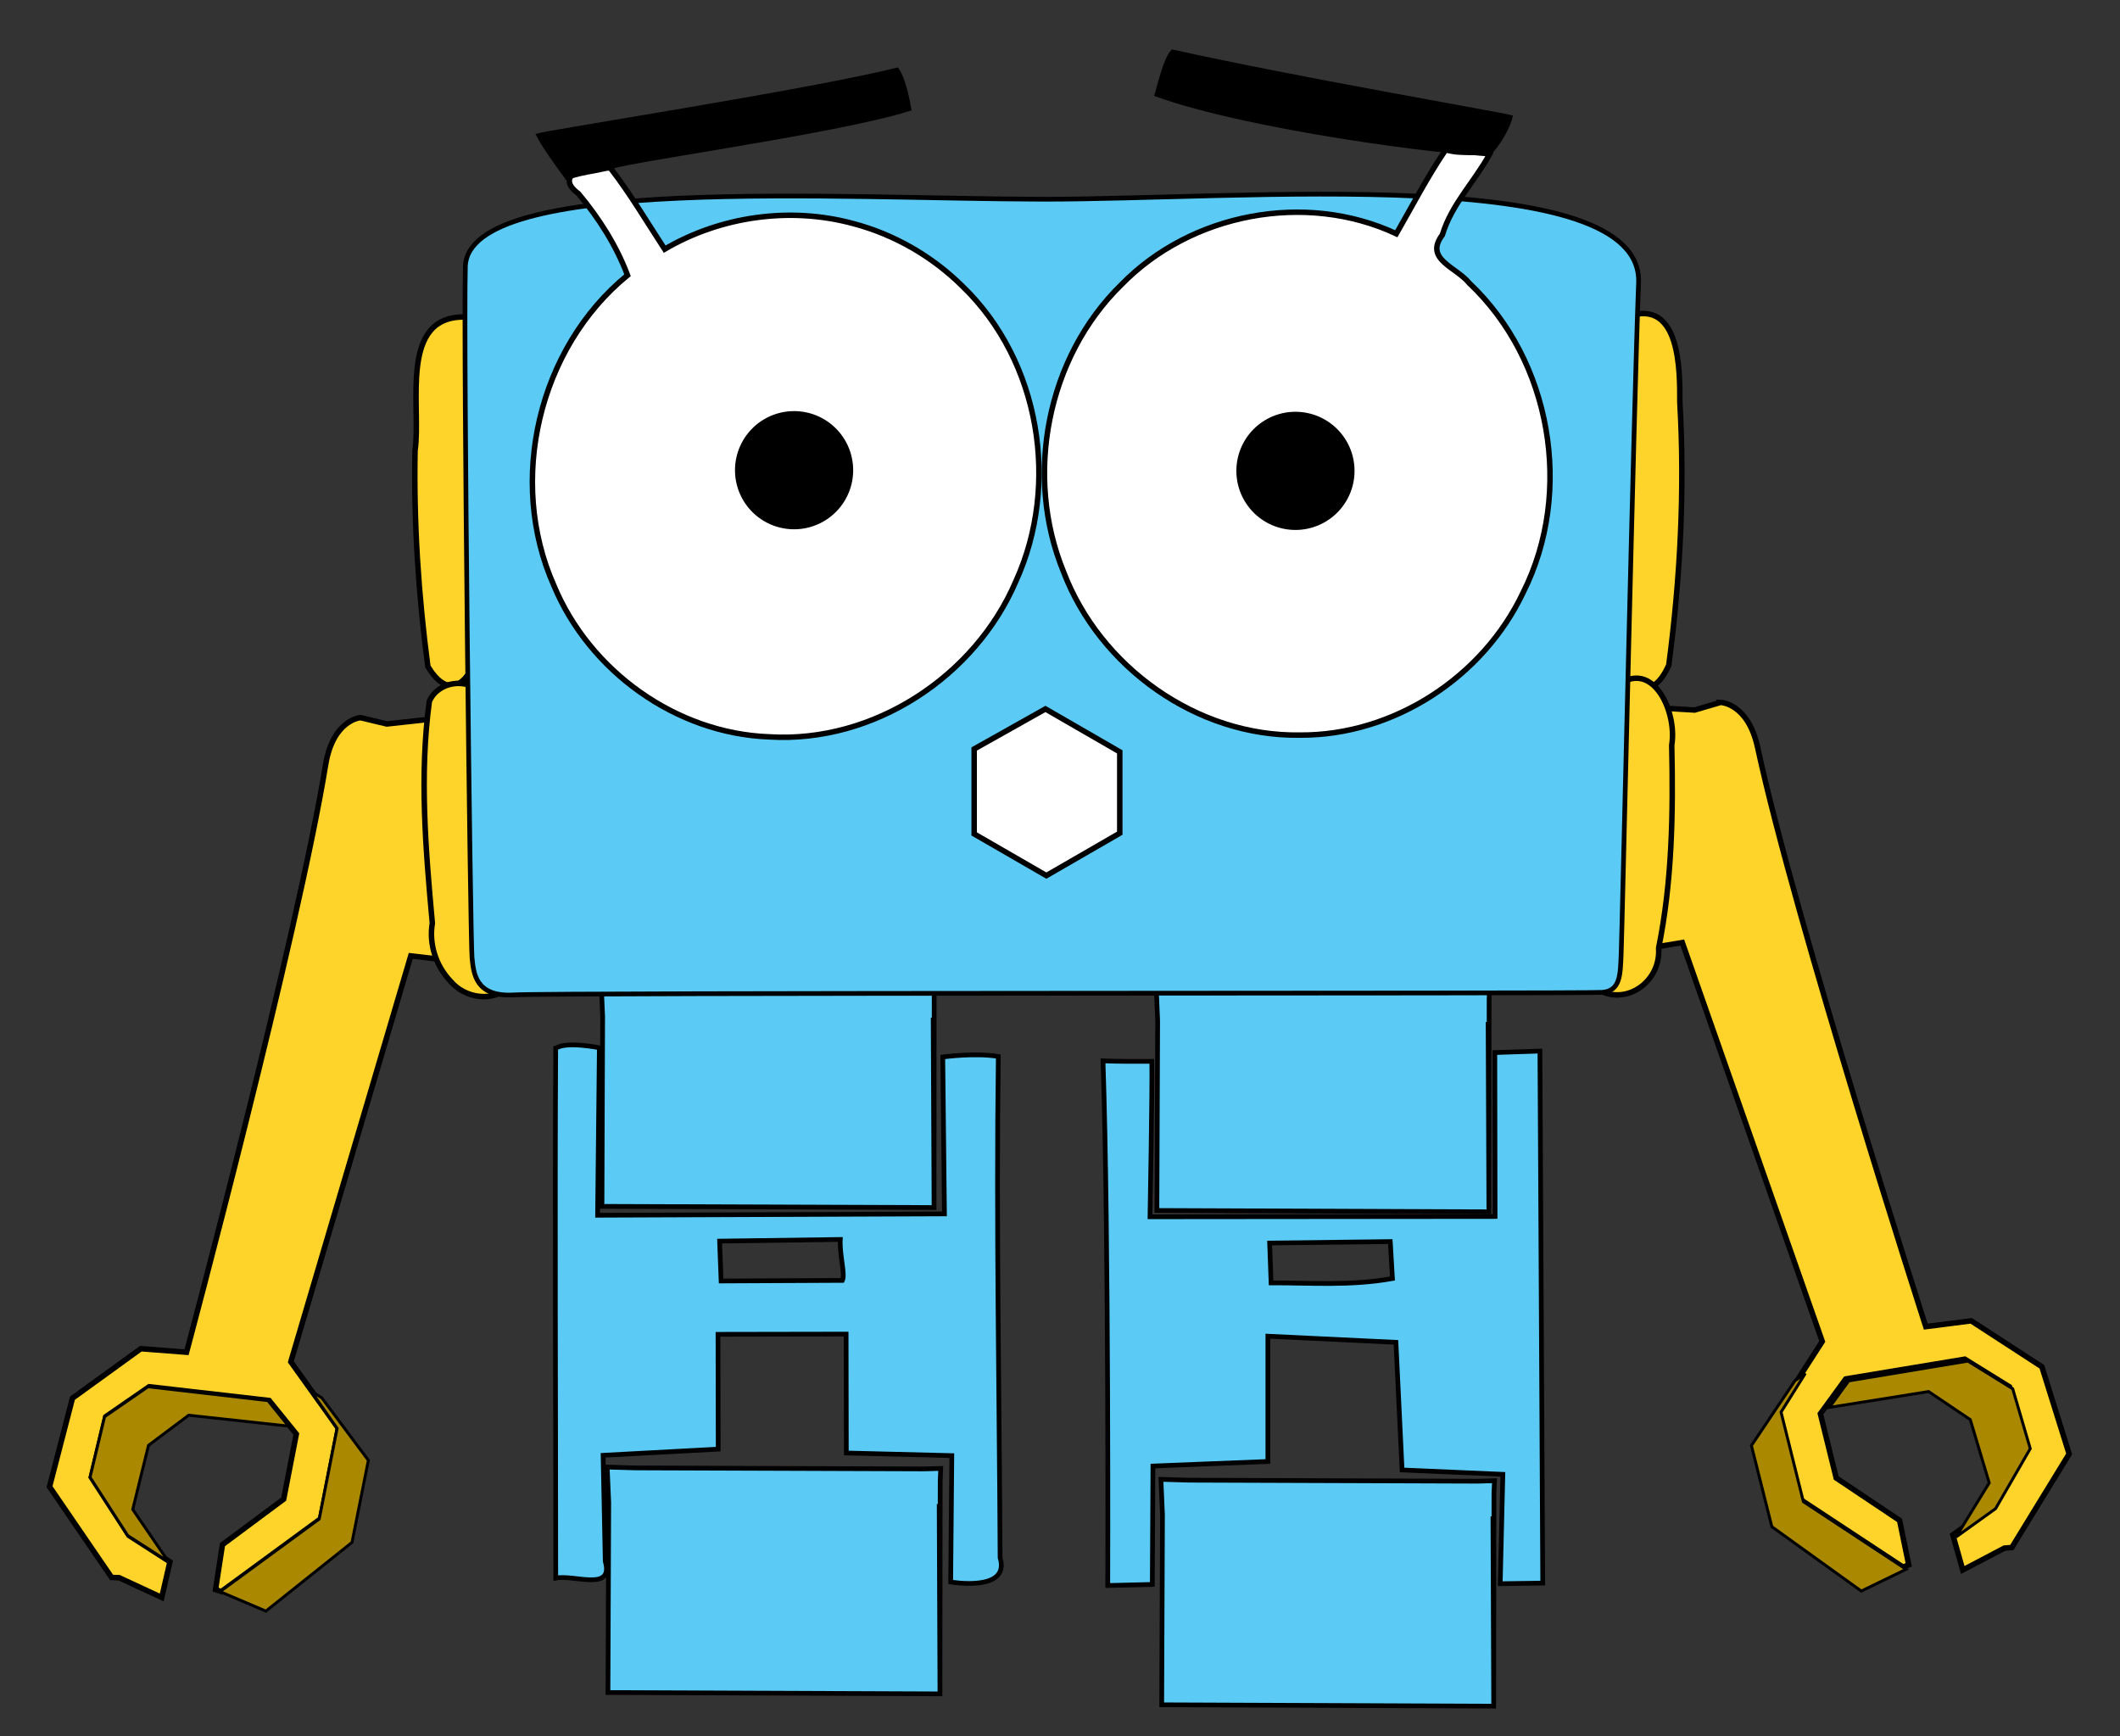 <?xml version="1.0" encoding="UTF-8" standalone="no"?>
<svg
   xmlns:dc="http://purl.org/dc/elements/1.1/"
   xmlns:cc="http://creativecommons.org/ns#"
   xmlns:rdf="http://www.w3.org/1999/02/22-rdf-syntax-ns#"
   xmlns:svg="http://www.w3.org/2000/svg"
   xmlns="http://www.w3.org/2000/svg"
   id="svg2954"
   version="1.1"
   viewBox="0 0 116 95"
   height="95px"
   width="116px">
  <rect x="0" y="0" width="116" height="95" fill="#333333" stroke="none"/>
  <!-- Generator: Sketch 50.2 (55047) - http://www.bohemiancoding.com/sketch -->
  <title
     id="title2421">microbit-illustration</title>
  <desc
     id="desc2423">Created with Sketch.</desc>
  <defs
     id="defs2425" />
  <g
     transform="matrix(0.398,0,0,0.398,15.512,-21.308)"
     id="g1491">
    <g
       id="g1899-5"
       transform="matrix(1.506,0,0,1.506,-53.065,-76.794)">
      <g
         transform="matrix(-1,0.019,0.019,1,206.69,-3.325)"
         id="g1784-3-2">
        <g
           id="g1827-4"
           transform="translate(-0.181,0.93)">
          <path
             style="opacity:1;vector-effect:none;fill:#5bcbf5;fill-opacity:1;stroke:#000000;stroke-width:1.236px;stroke-linecap:butt;stroke-linejoin:miter;stroke-miterlimit:4;stroke-dasharray:none;stroke-dashoffset:0;stroke-opacity:1"
             d="m 135.589,372.074 c -0.322,44.191 -0.157,94.704 -0.231,138.895 4.786,-1.005 15.255,3.69 12.99,-4.385 -0.172,-9.265 -0.344,-18.532 -0.516,-27.797 l 30.184,-1.564 v -30.104 h 33.598 v 31.178 l 27.66,0.736 -0.354,33.139 c 0,0 15.71,2.759 12.971,-6.359 -0.138,-43.805 -0.906,-87.614 -0.236,-131.418 -6.071,-1.053 -14.568,0.108 -14.568,0.108 l 0.372,41.146 -90.963,0.191 0.541,-43.911 c 0,0 -8.842,-1.816 -11.448,0.146 z m 74.536,50.227 c -0.216,4.188 1.331,9.048 0.539,10.738 l -31.805,0.096 -0.379,-10.453 z"
             id="path1654-2-0"
             transform="matrix(-0.348,0.006,0.006,0.348,195.21,51.489)" />
        </g>
        <g
           id="g1822-9"
           transform="translate(0.675,0.715)" />
        <path
           id="path1529-9-3-3"
           d="m 145.818,176.629 -0.08,3.253 0.391,17.325 -30.302,0.684 -0.251,-17.327 0.25,17.327 -0.38,-19.429 -0.071,-1.146 1.55,0.016 26.318,-0.581 z"
           style="opacity:1;vector-effect:none;fill:#5bcbf5;fill-opacity:1;stroke:#000000;stroke-width:0.43px;stroke-linecap:butt;stroke-linejoin:miter;stroke-miterlimit:4;stroke-dasharray:none;stroke-dashoffset:0;stroke-opacity:1" />
      </g>
      <g
         id="g1604-31"
         transform="translate(0,-0.276)">
        <g
           transform="translate(0,0.397)"
           id="g1580-10" />
      </g>
      <g
         id="g1863-9">
        <g
           id="g1784-6">
          <path
             style="opacity:1;vector-effect:none;fill:#5bcbf5;fill-opacity:1;stroke:#000000;stroke-width:1.236px;stroke-linecap:butt;stroke-linejoin:miter;stroke-miterlimit:4;stroke-dasharray:none;stroke-dashoffset:0;stroke-opacity:1"
             d="m 382.612,373.342 0.069,42.992 -90.518,0.082 c 0,0 0.627,-34.551 0.471,-40.76 -4.811,-9.8e-4 -7.998,0.041 -12.806,-0.135 1.566,45.855 1.251,137.615 1.251,137.615 l 11.684,-0.286 0.165,-31.057 30.151,-1.191 v -32.861 l 33.598,1.609 1.609,33.477 26.432,1.145 -0.69,28.69 11.154,-0.157 -0.738,-139.552 z m -27.424,49.58 0.57,9.693 c -11.102,1.978 -21.482,1.107 -31.836,1.141 l -0.379,-10.453 z"
             transform="matrix(0.348,0,0,0.348,12.666,52.697)"
             id="path1654-26" />
        </g>
        <g
           id="g1604-3-6"
           transform="translate(50.454,0.187)">
          <g
             id="g1580-1-9"
             transform="translate(0,0.397)">
            <path
               id="path1529-9-3"
               transform="matrix(0.348,0,0,0.348,-37.788,52.113)"
               d="m 293.766,355.629 0.402,9.34 -0.201,49.793 87.088,0.352 -0.201,-49.791 0.203,49.791 0.059,-55.836 0.143,-3.295 -4.453,0.129 -75.639,-0.268 z"
               style="opacity:1;vector-effect:none;fill:#5bcbf5;fill-opacity:1;stroke:#000000;stroke-width:1.236px;stroke-linecap:butt;stroke-linejoin:miter;stroke-miterlimit:4;stroke-dasharray:none;stroke-dashoffset:0;stroke-opacity:1" />
          </g>
        </g>
        <g
           id="g1604-3-6-6"
           transform="translate(50.894,45.31)">
          <g
             id="g1580-1-9-7"
             transform="translate(0,0.397)">
            <path
               id="path1529-9-3-5"
               transform="matrix(0.348,0,0,0.348,-37.788,52.113)"
               d="m 293.766,355.629 0.402,9.34 -0.201,49.793 87.088,0.352 -0.201,-49.791 0.203,49.791 0.059,-55.836 0.143,-3.295 -4.453,0.129 -75.639,-0.268 z"
               style="opacity:1;vector-effect:none;fill:#5bcbf5;fill-opacity:1;stroke:#000000;stroke-width:1.236px;stroke-linecap:butt;stroke-linejoin:miter;stroke-miterlimit:4;stroke-dasharray:none;stroke-dashoffset:0;stroke-opacity:1" />
          </g>
        </g>
      </g>
      <g
         id="g1604-3-6-6-3"
         transform="translate(0.343,44.189)">
        <g
           id="g1580-1-9-7-5"
           transform="translate(0,0.397)">
          <path
             id="path1529-9-3-5-6"
             transform="matrix(0.348,0,0,0.348,-37.788,52.113)"
             d="m 293.766,355.629 0.402,9.34 -0.201,49.793 87.088,0.352 -0.201,-49.791 0.203,49.791 0.059,-55.836 0.143,-3.295 -4.453,0.129 -75.639,-0.268 z"
             style="opacity:1;vector-effect:none;fill:#5bcbf5;fill-opacity:1;stroke:#000000;stroke-width:1.236px;stroke-linecap:butt;stroke-linejoin:miter;stroke-miterlimit:4;stroke-dasharray:none;stroke-dashoffset:0;stroke-opacity:1" />
        </g>
      </g>
    </g>
    <g
       transform="matrix(1.484,-0.256,0.256,1.484,-96.868,-58.166)"
       id="g1319-8">
      <path
         style="opacity:1;vector-effect:none;fill:#ffd42a;fill-opacity:1;stroke:#000000;stroke-width:1.437;stroke-linecap:butt;stroke-linejoin:miter;stroke-miterlimit:4;stroke-dasharray:none;stroke-dashoffset:0;stroke-opacity:1"
         d="m 84.945,285.506 c 0,0 -7.209,0.489 -9.152,12.334 -7.532,45.901 -36.562,154.08 -36.562,154.08 l -11.992,-0.93 -17.937,12.967 -6.02,23.219 16.262,23.809 1.938,0.051 11.217,5.199 2.148,-9.34 -10.742,-6.92 -9.869,-15.268 3.812,-15.896 11.373,-7.846 31.486,3.627 7.113,8.801 -3.322,17.062 -16.068,11.938 -1.82,11.791 1.533,0.506 26.025,-19.057 4.674,-23.758 -12.461,-17.426 31.518,-106.457 6.82,0.799 16.934,-4.219 -5.777,-35.416 -4.623,0.865 -4.705,-24.484 -14.908,1.623 z"
         transform="matrix(0.343,0.059,-0.059,0.343,34.279,46.846)"
         id="path1307-2" />
      <path
         style="fill:#aa8800;fill-opacity:1;stroke:#000000;stroke-width:0.265px;stroke-linecap:butt;stroke-linejoin:miter;stroke-opacity:1"
         d="m 16.206,222.751 -2.414,-5.275 2.414,-5.523 4.085,-2.084 8.814,2.53 -1.455,-2.613 -10.583,-3.109 -4.366,2.017 -2.249,5.226 2.48,5.821 z"
         id="path1309-9" />
      <path
         style="fill:#aa8800;fill-opacity:1;stroke:#000000;stroke-width:0.265px;stroke-linecap:butt;stroke-linejoin:miter;stroke-opacity:1"
         d="m 20.373,226.224 3.82,2.464 8.814,-4.845 2.745,-7.127 -3.225,-6.35 -0.86,-0.777 1.769,3.77 -3.01,7.871 z"
         id="path1311-9" />
    </g>
    <g
       transform="matrix(-1.495,-0.182,-0.182,1.495,294.703,-65.229)"
       id="g1319-6-7">
      <path
         style="opacity:1;vector-effect:none;fill:#ffd42a;fill-opacity:1;stroke:#000000;stroke-width:1.437;stroke-linecap:butt;stroke-linejoin:miter;stroke-miterlimit:4;stroke-dasharray:none;stroke-dashoffset:0;stroke-opacity:1"
         d="m 442.355,281.701 -6.801,1.996 -14.971,-0.883 -3.486,24.689 -4.66,-0.637 -4.012,35.658 17.121,3.375 6.771,-1.137 36.76,104.764 -11.58,18.021 5.846,23.496 26.938,17.742 1.508,-0.582 -2.404,-11.686 -16.641,-11.123 -4.164,-16.879 6.668,-9.143 31.268,-5.186 11.75,7.273 4.596,15.688 -9.1,15.738 -10.387,7.445 2.609,9.221 10.943,-5.75 1.934,-0.146 15.061,-24.584 -7.162,-22.893 -18.561,-12.061 -11.93,1.523 c 0,0 -34.36,-106.608 -44.16,-152.078 -2.529,-11.734 -9.754,-11.865 -9.754,-11.865 z"
         transform="matrix(-0.345,-0.042,-0.042,0.345,211.193,71.116)"
         id="path1307-0-61" />
      <path
         style="fill:#aa8800;fill-opacity:1;stroke:#000000;stroke-width:0.265px;stroke-linecap:butt;stroke-linejoin:miter;stroke-opacity:1"
         d="m 16.206,222.751 -2.414,-5.275 2.414,-5.523 4.085,-2.084 8.814,2.53 -1.455,-2.613 -10.583,-3.109 -4.366,2.017 -2.249,5.226 2.48,5.821 z"
         id="path1309-6-3" />
      <path
         style="fill:#aa8800;fill-opacity:1;stroke:#000000;stroke-width:0.265px;stroke-linecap:butt;stroke-linejoin:miter;stroke-opacity:1"
         d="m 20.373,226.224 3.82,2.464 8.814,-4.845 2.745,-7.127 -3.225,-6.35 -0.86,-0.777 1.769,3.77 -3.01,7.871 z"
         id="path1311-2-2" />
    </g>
    <g
       transform="matrix(1.506,0,0,1.506,-53.065,-75.216)"
       id="g1305-9">
      <g
         id="g1260-9">
        <path
           style="opacity:1;vector-effect:none;fill:#ffd42a;fill-opacity:1;stroke:#000000;stroke-width:0.5;stroke-linecap:butt;stroke-linejoin:miter;stroke-miterlimit:4;stroke-dasharray:none;stroke-dashoffset:0;stroke-opacity:1"
           d="m 158.16,114.308 c 4.564,-1.385 4.555,4.949 4.545,7.907 0.462,7.998 0.035,16.073 -1.007,23.992 -2.286,5.171 -6.041,-0.408 -4.244,-3.854 0.15,-9.335 0.486,-18.698 0.706,-28.045 z"
           id="path1254-1" />
        <path
           style="opacity:1;vector-effect:none;fill:#ffd42a;fill-opacity:1;stroke:#000000;stroke-width:0.5;stroke-linecap:butt;stroke-linejoin:miter;stroke-miterlimit:4;stroke-dasharray:none;stroke-dashoffset:0;stroke-opacity:1"
           d="m 154.451,175.209 c 2.61,2.58 6.555,0.253 6.319,-3.175 1.232,-6.082 1.334,-12.335 1.195,-18.524 0.539,-3.2 -1.96,-8.411 -5.463,-4.99 -0.993,3.96 -0.349,8.587 -1.096,12.814 -0.265,4.628 -0.644,9.249 -0.955,13.875 z"
           id="path1256-4" />
      </g>
      <g
         transform="matrix(-1,0,0,1,210.114,0.127)"
         id="g1260-0-9">
        <path
           style="fill:#ffd42a;fill-opacity:1;stroke:#000000;stroke-width:0.5;stroke-linecap:butt;stroke-linejoin:miter;stroke-miterlimit:4;stroke-dasharray:none;stroke-opacity:1"
           d="m 158.16,114.308 c 6.276,-0.252 4.117,8.142 4.709,12.201 0.125,6.584 -0.313,13.172 -1.171,19.698 -3.346,5.494 -6.233,-3.537 -4.198,-6.427 0.165,-8.492 0.461,-16.981 0.661,-25.472 z"
           id="path1254-9-1" />
        <path
           style="opacity:1;vector-effect:none;fill:#ffd42a;fill-opacity:1;stroke:#000000;stroke-width:0.5;stroke-linecap:butt;stroke-linejoin:miter;stroke-miterlimit:4;stroke-dasharray:none;stroke-dashoffset:0;stroke-opacity:1"
           d="m 154.24,175.419 c 1.528,1.482 4.111,1.067 5.408,-0.509 1.319,-1.377 1.966,-3.386 1.642,-5.271 0.614,-6.727 1.187,-13.533 0.273,-20.261 -0.804,-1.819 -3.43,-2.193 -4.763,-0.736 -1.938,1.682 -0.502,4.184 -0.979,6.309 -0.385,6.833 -1.135,13.639 -1.581,20.468 z"
           id="path1256-3-0" />
      </g>
      <path
         style="opacity:1;vector-effect:none;fill:#5bcbf5;fill-opacity:1;stroke:#000000;stroke-width:0.43px;stroke-linecap:butt;stroke-linejoin:miter;stroke-miterlimit:4;stroke-dasharray:none;stroke-dashoffset:0;stroke-opacity:1"
         d="m 104.476,103.68 c 18.293,0.024 54.883,-3.328 54.462,7.631 -0.421,10.96 -1.506,59.446 -1.589,61.277 -0.084,1.831 -0.043,3.365 -1.736,3.49 -1.693,0.125 -95.742,0.015 -99.314,0.232 -3.572,0.218 -3.704,-1.993 -3.853,-3.39 -0.149,-1.396 -0.796,-55.893 -0.609,-63.075 0.219,-8.448 34.347,-6.19 52.64,-6.166 z"
         id="rect1236-7" />
      <path
         style="fill:#ffffff;fill-opacity:1;stroke:#000000;stroke-width:0.5;stroke-linecap:butt;stroke-linejoin:miter;stroke-miterlimit:4;stroke-dasharray:none;stroke-opacity:1"
         d="m 104.792,150.206 6.785,3.917 v 7.427 l -6.701,3.869 -6.59,-3.805 v -7.753 z"
         id="path1176-5" />
    </g>
    <g
       id="g1252"
       transform="matrix(1.503,0,0,1.503,-52.918,-74.311)">
      <g
         transform="rotate(15,79.127,125.358)"
         id="g3671">
        <path
           style="opacity:1;vector-effect:none;fill:#ffffff;fill-opacity:1;stroke:#000000;stroke-width:0.5;stroke-linecap:butt;stroke-linejoin:miter;stroke-miterlimit:4;stroke-dasharray:none;stroke-dashoffset:0;stroke-opacity:1"
           d="m 81.878,104.066 c -5.958,-0.012 -11.847,2.486 -16.026,6.724 -2.202,-1.97 -4.318,-4.051 -6.668,-5.845 -1.775,-0.133 -5.169,1.852 -2.261,2.984 2.383,1.677 4.561,3.669 6.265,6.044 -6.141,8.524 -5.765,20.997 0.835,29.154 5.19,6.736 14.315,10.185 22.64,8.269 9.356,-1.907 16.739,-10.21 18.081,-19.583 1.605,-9.603 -3.081,-20.004 -11.658,-24.772 -3.392,-1.947 -7.295,-2.994 -11.207,-2.975 z"
           id="path1063-2" />
        <path
           style="fill:#000000;fill-opacity:1;stroke:#000000;stroke-width:0.265px;stroke-linecap:butt;stroke-linejoin:miter;stroke-opacity:1"
           d="m 55.512,106.843 c -0.86,-0.675 -2.921,-2.345 -3.599,-3.137 0.741,-0.508 23.158,-10.399 30.235,-14.337 0.733,0.634 1.458,1.965 2.065,3.266 -6.107,3.913 -25.669,12.023 -25.029,12.31 -2.363,1.219 -1.553,0.68 -3.672,1.898 z"
           id="path1063-3" />
      </g>
      <g
         id="g1174"
         transform="translate(-2.291,8.769)"
         style="stroke:#000000;stroke-opacity:1">
        <path
           id="path1046-7-6-6"
           d="m 89.527,119.299 a 5.324,5.324 0 0 1 -5.324,5.324 5.324,5.324 0 0 1 -5.324,-5.324 5.324,5.324 0 0 1 5.324,-5.324 5.324,5.324 0 0 1 5.324,5.324 z"
           style="opacity:1;vector-effect:none;fill:#000000;fill-opacity:1;stroke:#000000;stroke-width:0.16px;stroke-linecap:butt;stroke-linejoin:miter;stroke-miterlimit:4;stroke-dasharray:none;stroke-dashoffset:0;stroke-opacity:1" />
      </g>
      <g
         transform="rotate(-15,129.28,131.06)"
         id="g3675">
        <path
           style="opacity:1;vector-effect:none;fill:#ffffff;fill-opacity:1;stroke:#000000;stroke-width:0.5;stroke-linecap:butt;stroke-linejoin:miter;stroke-miterlimit:4;stroke-dasharray:none;stroke-dashoffset:0;stroke-opacity:1"
           d="m 149.476,103.013 c -2.259,1.941 -4.269,4.155 -6.369,6.264 -7.005,-5.889 -17.655,-6.677 -25.499,-2.009 -8.304,4.67 -13.109,14.57 -11.907,23.985 0.949,9.287 7.886,17.74 17.008,20.031 8.286,2.284 17.6,-0.791 23.122,-7.321 6.845,-7.688 7.963,-19.82 2.553,-28.593 -0.76,-1.738 -3.447,-3.175 -1.237,-4.899 1.524,-2.476 4.101,-3.939 6.064,-5.992 -1.121,-0.711 -2.611,-0.674 -3.734,-1.466 z"
           id="path1012-3" />
        <path
           style="fill:#000000;fill-opacity:1;stroke:#000000;stroke-width:0.265px;stroke-linecap:butt;stroke-linejoin:miter;stroke-opacity:1"
           d="m 153.21,104.478 c 2.114,-1.399 2.823,-2.828 2.823,-2.828 -1.908,-1.022 -17.9,-8.366 -28.38,-13.819 -0.85,0.462 -2.099,2.888 -2.507,3.495 7.293,5.1 24.199,12.083 28.064,13.152 z"
           id="path1063-5-6" />
      </g>
      <path
         style="opacity:1;vector-effect:none;fill:#000000;fill-opacity:1;stroke:#000000;stroke-width:0.16px;stroke-linecap:butt;stroke-linejoin:miter;stroke-miterlimit:4;stroke-dasharray:none;stroke-dashoffset:0;stroke-opacity:1"
         d="m 133.02,129.024 a 5.324,5.324 0 0 1 -6.143,4.353 5.324,5.324 0 0 1 -4.353,-6.143 5.324,5.324 0 0 1 6.143,-4.353 5.324,5.324 0 0 1 4.353,6.143 z"
         id="path1046-7-5" />
    </g>
  </g>
</svg>
